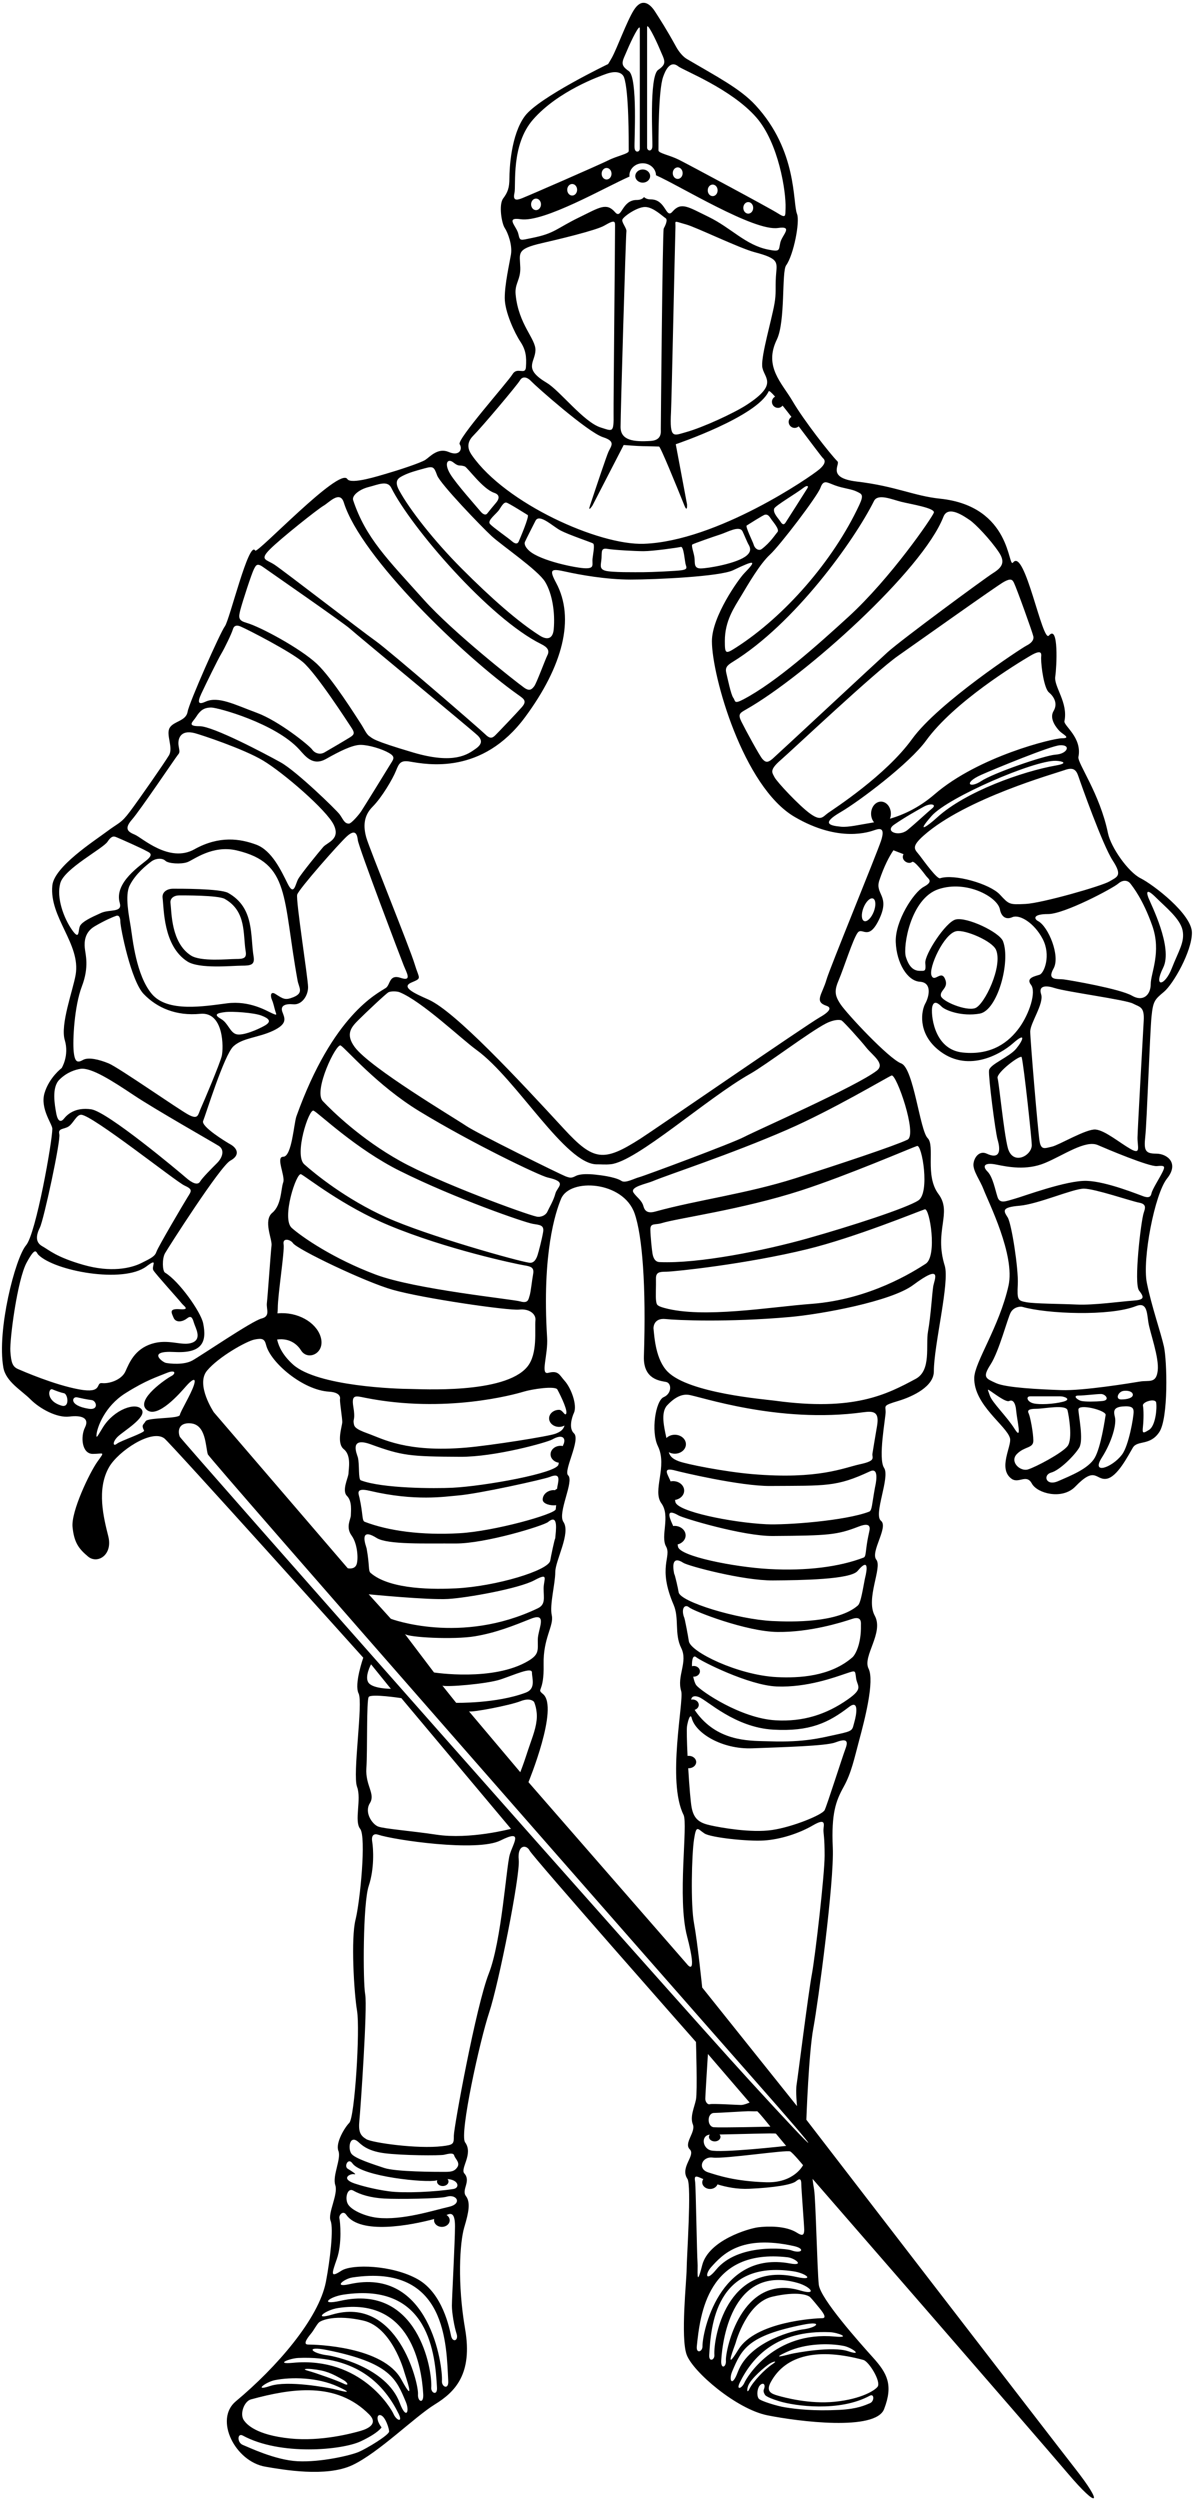 <?xml version="1.0" encoding="UTF-8"?>
<svg xmlns="http://www.w3.org/2000/svg" xmlns:xlink="http://www.w3.org/1999/xlink" width="336pt" height="703pt" viewBox="0 0 336 703" version="1.1">
<g id="surface1">
<path style=" stroke:none;fill-rule:nonzero;fill:rgb(0%,0%,0%);fill-opacity:1;" d="M 325.352 324.426 C 322.289 324.426 321.852 323.551 322.289 319.613 C 322.727 315.676 323.602 290.301 324.039 285.926 C 324.477 281.551 324.914 281.113 327.539 278.926 C 330.164 276.738 335.414 267.551 335.414 262.301 C 335.414 257.051 324.477 248.738 320.977 246.988 C 317.477 245.238 312.605 238.277 311.789 234.301 C 309.508 223.164 303.133 214.578 303.477 212.863 C 304.57 207.395 299.273 204.086 299.539 202.801 C 300.633 197.551 296.52 193.102 296.957 190.258 C 297.355 187.664 297.973 175.449 295.164 178.738 C 293.348 180.871 288.383 154.02 285.102 158.176 C 283.566 160.117 284.852 142.359 264.539 140.238 C 257.129 139.465 252.078 136.719 241.133 135.426 C 232.477 134.402 236.539 130.613 235.664 129.738 C 233.59 127.664 226.148 118.145 223.086 112.895 C 220.023 107.645 214.883 103.16 218.602 95.504 C 221.086 90.387 219.91 76.414 221.227 74.613 C 223.305 71.77 225.164 62.363 224.289 60.176 C 223.027 57.023 224.48 42.43 212.578 29.562 C 208.273 24.906 201.695 21.535 193.273 16.578 C 191.727 15.668 190.531 13.633 190.383 13.363 C 187.43 8.004 185.898 5.707 184.367 3.301 C 182.789 0.824 180.539 -0.637 178.352 2.863 C 176.367 6.035 173.664 13.527 172.199 16.203 C 172.051 16.477 171.254 17.848 171.133 18.012 C 171.133 18.012 151.664 27.363 147.727 32.613 C 143.789 37.863 143.352 47.488 143.352 50.113 C 143.352 52.738 142.914 54.051 141.602 55.801 C 140.289 57.551 141.164 62.801 142.039 64.113 C 142.914 65.426 144.227 68.926 143.789 71.551 C 143.352 74.176 142.039 79.863 142.039 83.801 C 142.039 87.738 144.879 93.746 146.414 96.051 C 147.945 98.348 148.219 100.262 148 103.27 C 147.828 105.617 145.539 103.051 144.227 105.238 C 142.914 107.426 128.477 123.613 129.352 124.926 C 130.227 126.238 129.352 128.426 126.289 127.113 C 123.227 125.801 121.039 128.426 119.727 129.301 C 118.414 130.176 111.852 132.309 108.789 133.184 C 106.887 133.727 98.77 136.359 97.742 134.715 C 95.555 131.215 72.379 155.828 71.82 154.84 C 70.066 151.738 64.602 174.363 63.289 176.113 C 61.977 177.863 53.227 197.551 52.789 200.176 C 52.352 202.801 48.883 202.785 47.758 204.66 C 46.609 206.574 48.852 210.238 47.539 212.426 C 46.227 214.613 39.227 224.676 36.602 228.176 C 33.977 231.676 33.539 231.238 30.039 233.863 C 26.539 236.488 15.254 243.719 14.727 249.012 C 13.828 258.012 22.766 265.473 21.289 274.113 C 20.551 278.426 16.914 288.113 18.227 292.488 C 19.539 296.863 17.352 300.363 17.352 300.363 C 17.352 300.363 13.852 302.988 12.539 307.363 C 11.227 311.738 14.727 316.113 14.727 317.426 C 14.727 320.953 10.133 346.898 7.344 350.184 C 4.281 353.793 -0.914 374.082 0.945 384.582 C 1.648 388.555 5.977 390.926 8.602 393.551 C 11.227 396.176 16.039 398.801 19.539 398.363 C 23.039 397.926 25.227 398.801 23.914 401.426 C 22.602 404.051 23.039 408.863 26.102 408.863 C 29.164 408.863 29.602 407.988 27.414 411.051 C 25.227 414.113 19.977 425.051 20.414 429.426 C 20.852 433.801 22.164 435.551 24.789 437.738 C 27.414 439.926 31.789 437.301 30.477 432.051 C 29.164 426.801 27.121 418.805 30.695 412.582 C 33.254 408.121 42.645 401.805 46.227 404.488 C 47.977 405.801 102.227 466.176 102.227 466.176 C 102.227 466.176 99.602 473.613 100.914 476.238 C 102.227 478.863 99.164 498.988 100.477 502.488 C 101.789 505.988 99.602 512.113 101.352 514.301 C 103.102 516.488 101.352 534.645 100.039 539.895 C 98.727 545.145 99.602 560.238 100.477 565.488 C 101.352 570.738 99.836 595.441 98.289 596.988 C 96.977 598.301 94.352 602.676 95.227 604.863 C 96.102 607.051 93.477 611.863 94.352 614.488 C 95.227 617.113 92.164 622.363 93.039 624.551 C 93.914 626.738 92.887 635.504 91.727 641.613 C 89.746 652.055 77.797 665.766 66.352 675.301 C 60.227 680.406 66.152 692.215 74.664 693.676 C 79.582 694.523 91.801 696.707 99.164 693.238 C 106.602 689.738 116.664 679.676 122.352 676.176 C 128.039 672.676 133.07 667.645 130.883 654.957 C 128.695 642.27 129.352 630.676 130.664 626.301 C 131.977 621.926 132.414 619.301 131.102 617.551 C 129.789 615.801 132.633 613.395 130.664 611.207 C 129.422 609.828 133.289 605.738 130.883 602.461 C 129.227 600.199 135.039 573.801 137.664 565.926 C 140.289 558.051 146.414 527.426 145.977 523.051 C 145.539 518.676 148.164 518.676 149.039 520.426 C 149.914 522.176 195.852 574.238 195.852 574.238 C 195.852 574.238 196.289 588.238 195.852 590.426 C 195.414 592.613 194.102 595.238 194.977 597.426 C 195.852 599.613 192.352 602.676 194.102 604.426 C 195.852 606.176 191.258 609.457 193.445 612.738 C 194.66 614.559 193.227 635.051 193.227 638.113 C 193.227 641.176 191.477 657.363 193.227 662.176 C 194.977 666.988 207.227 677.488 215.977 679.238 C 224.727 680.988 246.371 683.73 248.789 677.488 C 251.414 670.707 249.664 667.426 245.727 663.051 C 241.789 658.676 230.852 646.426 230.414 642.488 C 229.977 638.551 229.539 618.426 229.102 615.801 C 228.664 613.176 228.664 612.738 228.664 612.738 C 228.664 612.738 291.965 685.512 300.496 695.574 C 309.027 705.637 310.762 704.625 302.367 693.961 C 297.551 687.84 226.914 596.113 226.914 596.113 C 226.914 596.113 227.574 577.301 228.891 570.301 C 230.199 563.301 234.789 529.176 234.352 519.551 C 233.914 509.926 235.227 506.426 237.414 502.488 C 239.602 498.551 240.406 494.504 241.789 489.363 C 243.32 483.676 246.164 472.738 244.414 469.238 C 242.664 465.738 248.789 459.176 246.164 454.363 C 243.539 449.551 248.352 440.801 246.602 438.613 C 244.852 436.426 250.102 429.426 247.914 427.676 C 245.727 425.926 250.539 415.426 248.789 412.801 C 247.039 410.176 249.227 398.801 249.227 397.051 C 249.227 395.301 248.352 395.301 252.727 393.988 C 257.102 392.676 262.789 389.828 262.789 385.676 C 262.789 378.238 267.305 360.598 265.852 355.926 C 262.789 346.082 268.039 341.051 264.102 335.801 C 260.164 330.551 263.227 322.238 261.039 320.051 C 258.852 317.863 257.102 300.363 253.602 299.051 C 250.102 297.738 238.289 285.051 236.539 282.426 C 234.789 279.801 234.789 278.488 236.102 275.426 C 237.414 272.363 240.039 264.051 241.352 262.301 C 242.664 260.551 244.414 264.926 247.477 258.363 C 250.539 251.801 246.137 251.527 247.449 247.59 C 248.762 243.652 250.211 240.891 251.414 239.113 L 254.258 240.207 C 253.355 241.93 255.68 243.242 256.664 242.395 C 257.262 241.879 259.945 245.457 260.602 246.332 C 261.258 247.207 262.789 247.863 259.945 249.395 C 257.102 250.926 251.852 259.02 252.07 264.926 C 252.289 270.832 255.352 275.863 258.852 276.082 C 262.352 276.301 261.477 280.238 260.383 282.207 C 259.289 284.176 258.16 290.32 263.883 295.113 C 271.977 301.895 281.383 296.645 285.102 293.363 C 288.82 290.082 287.945 292.488 285.977 294.895 C 284.008 297.301 278.539 299.27 278.32 301.02 C 278.102 302.77 280.098 318.348 280.727 320.488 C 281.82 324.207 280.945 325.957 277.664 324.426 C 275.711 323.516 274.164 325.301 273.945 327.27 C 273.727 329.238 275.863 332.023 276.789 334.488 C 278.102 337.988 285.746 352.973 283.789 361.613 C 281.164 373.207 274.289 383.031 274.164 387.426 C 273.945 395.082 283.352 400.988 284.227 404.488 C 284.758 406.609 280.727 413.02 284.664 415.863 C 286.672 417.312 288.855 414.398 290.352 417.176 C 291.883 420.02 298.949 421.848 302.602 418.051 C 308.289 412.145 308.289 416.301 311.352 415.863 C 314.414 415.426 317.477 409.301 318.789 407.113 C 320.102 404.926 323.602 406.676 326.227 402.738 C 328.852 398.801 328.414 382.613 327.539 378.676 C 326.664 374.738 324.039 367.301 322.727 360.738 C 321.414 354.176 324.914 335.801 328.414 331.426 C 331.914 327.051 328.414 324.426 325.352 324.426 Z M 325.352 252.457 C 327.977 255.082 332.133 258.363 332.789 261.645 C 333.445 264.926 331.695 267.332 329.727 272.363 C 327.758 277.395 324.477 277.832 327.32 272.145 C 330.164 266.457 323.785 254.109 323.164 252.457 C 322.508 250.707 322.727 249.832 325.352 252.457 Z M 318.133 248.52 C 318.789 249.395 321.633 252.895 324.258 260.332 C 326.883 267.77 323.82 273.676 323.82 276.738 C 323.82 279.801 321.676 281.82 318.57 280.02 C 315.227 278.082 301.07 275.645 299.32 275.426 C 297.57 275.207 294.508 275.863 296.477 272.363 C 298.445 268.863 295.004 260.512 292.102 259.02 C 291.129 258.52 290.352 257.051 294.945 257.051 C 299.539 257.051 313.102 249.832 314.633 248.52 C 316.164 247.207 317.477 247.645 318.133 248.52 Z M 318.133 323.113 C 315.07 321.363 310.914 317.863 308.289 317.645 C 305.664 317.426 298.008 322.02 296.039 322.457 C 294.07 322.895 292.977 323.551 292.539 320.926 C 292.102 318.301 289.914 292.488 289.914 290.082 C 289.914 287.676 293.852 282.207 292.977 279.582 C 292.102 276.957 294.727 277.176 296.695 277.832 C 299.871 278.891 316.723 281.141 318.789 282.207 C 320.789 283.238 322.07 283.082 321.852 287.02 C 321.633 290.957 320.172 316.957 320.102 319.832 C 320.039 322.426 321.195 324.863 318.133 323.113 Z M 297.133 212.207 C 293.852 212.426 279.414 217.457 276.133 219.645 C 272.852 221.832 270.965 220.195 276.133 217.895 C 279.801 216.262 295.609 209.758 298.227 209.582 C 301.508 209.363 300.414 211.988 297.133 212.207 Z M 297.133 215.27 C 287.789 216.918 271.676 222.586 263.664 229.926 C 261.039 232.332 257.539 234.738 262.133 229.488 C 266.727 224.238 291.105 213.738 297.133 213.957 C 298.883 214.02 300.852 214.613 297.133 215.27 Z M 285.32 163.863 C 286.066 165.355 290.57 177.863 290.789 178.957 C 291.008 180.051 290.133 180.926 288.82 181.582 C 287.508 182.238 264.102 197.551 256.664 207.832 C 249.227 218.113 234.57 227.52 233.039 228.613 C 231.508 229.707 231.07 231.02 228.008 228.832 C 224.945 226.645 218.602 219.863 217.945 218.551 C 217.289 217.238 216.414 216.582 219.695 213.738 C 222.977 210.895 246.164 189.02 252.727 184.426 C 259.289 179.832 280.508 164.738 282.477 163.645 C 284.445 162.551 284.883 162.988 285.32 163.863 Z M 265.484 145.336 C 266.816 141.918 271.438 145.289 272.906 146.266 C 274.449 147.297 278.645 151.656 281.059 155.25 C 282.922 158.023 282.129 159.488 279.449 161.168 C 277.105 162.637 253.672 179.891 249.781 183.406 C 246.406 186.457 218.785 212.18 217.387 213.398 C 215.984 214.617 215.348 214.355 214.531 213.422 C 213.719 212.488 209.793 205.277 208.633 202.926 C 207.605 200.84 208.168 200.527 209.965 199.508 C 226.551 190.098 259.602 160.449 265.484 145.336 Z M 253.602 141.113 C 256.227 141.77 263.227 142.863 262.789 144.176 C 262.352 145.488 250.637 162.609 238.727 173.488 C 230.164 181.309 218.383 191.863 209.195 196.676 C 206.441 198.117 207.008 197.113 206.352 196.238 C 205.695 195.363 204.789 190.926 204.383 189.238 C 204.039 187.812 204.539 187.152 206.133 186.176 C 223.648 175.426 240.402 151.984 245.945 140.895 C 247.039 138.707 250.977 140.457 253.602 141.113 Z M 235.035 136.52 C 237.441 137.395 239.582 137.48 241.16 138.27 C 242.473 138.926 243.184 139.062 241.816 141.988 C 234.414 157.863 220.676 173.391 207.254 182.02 C 204.191 183.988 203.973 183.996 203.973 180.27 C 203.973 174.582 206.598 170.863 208.566 167.582 C 210.535 164.301 213.816 158.613 216.66 155.988 C 219.504 153.363 230.004 139.582 230.879 137.176 C 231.754 134.77 232.691 135.668 235.035 136.52 Z M 210.129 147.785 C 210.566 147.523 214.766 144.824 215.27 144.738 C 215.797 144.652 216.234 144.777 216.844 145.738 C 217.457 146.703 219.48 148.848 218.781 149.633 C 218.082 150.422 216.801 152.535 214.371 154.387 C 213.535 155.023 212.406 154.348 212.059 153.078 C 211.887 152.438 209.691 148.047 210.129 147.785 Z M 210.191 156.164 C 207.652 158.438 199.18 159.855 197.168 159.855 C 195.156 159.855 195.609 158.242 195.434 156.844 C 195.262 155.441 194.418 153.367 194.855 153.105 C 195.293 152.844 200.715 150.93 202.691 150.301 C 204.691 149.664 208.078 147.676 208.953 149.426 C 209.289 150.094 210.312 152.598 210.66 153.164 C 211.578 154.68 210.84 155.578 210.191 156.164 Z M 217.863 143.027 C 218.133 142.227 224.266 138.633 226.066 137.203 C 227.113 136.371 227.625 136.629 227.215 137.285 C 226.445 138.52 221.555 146.227 221.062 146.965 C 220.57 147.703 220.16 147.539 219.586 146.637 C 219.012 145.734 217.453 144.258 217.863 143.027 Z M 218.344 77.836 C 218.141 81.277 218.473 82.371 217.938 85.422 C 217.137 89.992 214.262 99.664 214.484 102.953 C 214.707 106.242 219.488 107.82 210.012 113.922 C 206.414 116.234 197.77 120.227 192.969 121.551 C 189.559 122.488 188.406 123.566 188.828 115.859 C 188.996 112.84 189.922 68.785 190.078 63.863 C 190.141 61.898 189.383 62.105 193.141 63.141 C 195.871 63.895 208.156 69.824 212.332 70.918 C 219.641 72.836 218.582 73.801 218.344 77.836 Z M 190.875 18.668 C 192.262 19.777 205.75 24.957 212.805 32.996 C 219.098 40.164 221.227 53.887 221.062 58.535 C 220.984 60.723 221.227 61.488 218.93 60.012 C 216.633 58.535 193.664 46.23 191.039 44.918 C 188.414 43.605 185.297 43.113 185.297 42.293 C 185.297 39.426 185.242 25.457 186.609 21.621 C 187.078 20.305 188.414 16.699 190.875 18.668 Z M 211.953 58.453 C 211.953 59.352 211.332 60.078 210.562 60.078 C 209.793 60.078 209.172 59.352 209.172 58.453 C 209.172 57.555 209.793 56.828 210.562 56.828 C 211.332 56.828 211.953 57.555 211.953 58.453 Z M 201.945 53.531 C 201.945 54.43 201.324 55.156 200.555 55.156 C 199.785 55.156 199.164 54.43 199.164 53.531 C 199.164 52.633 199.785 51.906 200.555 51.906 C 201.324 51.906 201.945 52.633 201.945 53.531 Z M 192.102 48.691 C 192.102 49.59 191.48 50.316 190.711 50.316 C 189.941 50.316 189.32 49.59 189.32 48.691 C 189.32 47.793 189.941 47.066 190.711 47.066 C 191.48 47.066 192.102 47.793 192.102 48.691 Z M 182.098 7.676 C 182.098 6.199 184.395 10.793 185.707 13.91 C 187.02 17.027 187.84 17.848 185.215 19.652 C 182.59 21.457 183.738 39.824 183.574 41.305 C 183.41 42.777 182.098 42.457 182.098 41.473 C 182.098 40.488 182.098 9.324 182.098 7.676 Z M 176.438 14.238 C 177.75 11.121 180.047 6.527 180.047 8.004 C 180.047 9.652 180.047 40.816 180.047 41.801 C 180.047 42.785 178.734 43.105 178.57 41.633 C 178.406 40.152 179.555 21.785 176.93 19.98 C 174.305 18.176 175.125 17.355 176.438 14.238 Z M 144.773 54.27 C 145.266 52.137 143.73 40.766 150.023 33.598 C 157.078 25.559 168.816 21.418 170.531 20.801 C 173.496 19.734 175.148 20.469 175.617 21.785 C 176.984 25.621 176.93 39.594 176.93 42.457 C 176.93 43.277 173.812 43.77 171.188 45.082 C 168.562 46.395 149.441 54.73 146.906 55.746 C 145.266 56.402 144.281 56.402 144.773 54.27 Z M 172.09 48.855 C 172.09 49.754 171.465 50.48 170.695 50.48 C 169.926 50.48 169.305 49.754 169.305 48.855 C 169.305 47.957 169.926 47.23 170.695 47.23 C 171.465 47.23 172.09 47.957 172.09 48.855 Z M 162.406 53.367 C 162.406 54.266 161.785 54.992 161.016 54.992 C 160.246 54.992 159.621 54.266 159.621 53.367 C 159.621 52.469 160.246 51.742 161.016 51.742 C 161.785 51.742 162.406 52.469 162.406 53.367 Z M 152.234 57.469 C 152.234 58.367 151.613 59.094 150.844 59.094 C 150.074 59.094 149.453 58.367 149.453 57.469 C 149.453 56.57 150.074 55.844 150.844 55.844 C 151.613 55.844 152.234 56.57 152.234 57.469 Z M 146.516 61.652 C 153.062 62.621 170.445 52.574 177.152 49.648 C 177.145 49.547 177.121 49.449 177.121 49.348 C 177.121 47.449 178.797 45.914 180.867 45.914 C 182.914 45.914 184.57 47.418 184.605 49.289 C 191.277 52.227 212.152 65.117 218.93 64.113 C 223.359 63.457 220.078 66.082 219.586 68.215 C 219.094 70.348 219.652 70.891 216.141 70.184 C 209.777 68.902 205.805 64.113 199.406 60.996 C 193.621 58.18 191.688 56.695 189.234 59.52 C 187.336 61.707 187.43 56.074 183.164 56.074 C 182.219 56.074 181.621 55.797 181.238 55.41 C 180.871 55.883 180.242 56.238 179.164 56.238 C 174.898 56.238 174.996 61.871 173.094 59.684 C 170.641 56.859 168.707 58.344 162.922 61.16 C 156.523 64.277 156.16 65.621 149.797 66.902 C 146.285 67.609 146.352 67.887 145.859 65.754 C 145.367 63.621 142.086 60.996 146.516 61.652 Z M 183.164 123.996 C 178.25 124.324 174.633 123.832 174.633 120.059 C 174.633 116.285 176.109 65.918 176.273 65.098 C 176.438 64.277 174.961 62.637 175.125 61.816 C 175.289 60.996 179.227 58.207 181.523 58.207 C 183.824 58.207 186.445 60.832 187.266 61.324 C 188.086 61.816 187.102 63.621 186.773 64.277 C 186.445 64.934 185.953 120.059 185.953 120.715 C 185.953 121.371 186.336 123.785 183.164 123.996 Z M 145.102 82.816 C 144.805 79.734 146.508 78.715 146.414 75.27 C 146.305 71.227 145.117 70.059 152.484 68.379 C 156.691 67.418 167.758 64.793 170.039 63.457 C 173.402 61.488 173.074 62.309 173.074 64.277 C 173.074 69.199 172.621 113.262 172.664 116.285 C 172.746 121.863 172.43 121.27 169.055 120.223 C 164.297 118.746 157.551 109.867 153.879 107.672 C 147.152 103.652 150.516 102.012 150.68 98.566 C 150.836 95.273 145.922 91.348 145.102 82.816 Z M 133.18 122.52 C 135.586 120.113 145.539 108.301 146.305 106.988 C 147.07 105.676 148.383 106.004 149.586 107.316 C 150.637 108.461 165.391 121.574 169.711 122.957 C 173.324 124.113 172.008 125.363 171.242 127.004 C 170.711 128.148 167.781 136.891 166.059 142.086 C 165.312 144.34 166.738 142.145 166.738 142.145 L 175.508 125.145 C 175.508 125.145 179.664 125.473 180.977 125.473 C 182.289 125.473 185.113 125.582 185.461 125.582 C 185.855 125.582 190.191 136.207 192.566 142.098 C 193.48 144.359 193.34 141.859 193.34 141.859 L 190.164 124.926 C 190.164 124.926 212.992 117.223 216.305 110.051 C 216.434 109.77 217.082 110.375 218.113 111.539 C 217.594 111.832 217.227 112.367 217.227 113.004 C 217.227 113.945 217.988 114.703 218.93 114.703 C 219.461 114.703 219.914 114.449 220.227 114.066 C 221.008 115.035 221.852 116.113 222.719 117.238 C 222.258 117.543 221.934 118.039 221.934 118.637 C 221.934 119.578 222.691 120.34 223.633 120.34 C 224.066 120.34 224.453 120.16 224.758 119.895 C 228.086 124.27 231.219 128.516 231.617 128.863 C 232.492 129.629 232.035 130.707 230.633 131.926 C 228.117 134.113 201.746 152.18 181.195 152.926 C 168.477 153.387 142.258 141.551 132.852 128.098 C 132.121 127.051 130.773 124.926 133.18 122.52 Z M 191.805 160.363 C 190.383 160.582 183.273 160.91 181.086 160.91 C 178.898 160.91 172.008 161.02 170.258 160.473 C 168.508 159.926 169.164 158.723 169.273 156.973 C 169.383 155.223 169.055 154.02 170.914 154.348 C 172.773 154.676 178.898 155.004 181.086 155.004 C 183.711 155.004 190.711 154.02 191.586 153.801 C 192.461 153.582 192.68 158.066 193.008 158.941 C 193.336 159.816 193.227 160.145 191.805 160.363 Z M 164.898 159.816 C 162.383 159.816 152.102 157.738 148.93 154.895 C 148.113 154.164 147.398 153.145 147.727 152.379 C 148.055 151.613 150.262 147.309 150.68 146.473 C 151.773 144.285 155.492 148.004 157.789 149.207 C 160.086 150.41 166.32 152.488 166.867 152.816 C 167.414 153.145 166.977 155.223 166.758 156.973 C 166.539 158.723 167.414 159.816 164.898 159.816 Z M 145.977 152.27 C 145.648 153.035 144.992 153.035 144.008 152.16 C 143.023 151.285 138.758 148.332 137.883 147.348 C 137.008 146.363 139.742 144.504 140.508 143.301 C 141.273 142.098 141.82 141.223 142.477 141.332 C 143.105 141.438 147.945 144.504 148.492 144.832 C 149.039 145.16 146.305 151.504 145.977 152.27 Z M 127.602 130.066 C 129.242 131.379 129.242 130.613 130.773 131.16 C 131.578 131.449 135.805 137.504 139.086 138.598 C 140.941 139.215 140.289 140.566 139.633 141.332 C 138.977 142.098 137.445 143.957 137.117 144.395 C 136.789 144.832 136.133 144.941 135.148 143.738 C 134.164 142.535 128.383 136.074 126.727 133.348 C 124.867 130.285 125.961 128.754 127.602 130.066 Z M 113.602 133.676 C 115.18 132.887 117.102 132.363 119.508 131.707 C 121.914 131.051 122.133 131.27 123.008 133.676 C 123.883 136.082 135.477 148.113 138.32 150.738 C 141.164 153.363 151.445 160.363 153.414 163.645 C 155.383 166.926 156.258 172.172 155.82 176.988 C 155.582 179.602 154.059 180.121 151.883 178.738 C 145.84 174.898 138.316 168.316 129.871 159.844 C 122.16 152.109 115.215 143.262 112.289 137.832 C 110.758 134.988 112.289 134.332 113.602 133.676 Z M 103.758 136.957 C 106.383 136.301 109.008 134.988 110.102 137.176 C 115.645 148.266 137.648 173.895 152.32 181.145 C 153.996 181.973 154.727 182.895 154.07 184.207 C 153.414 185.52 151.008 192.082 150.352 192.957 C 149.695 193.832 149.039 194.488 147.508 193.395 C 144.977 191.59 127.453 177.777 119.289 168.676 C 109.062 157.273 102.926 151.309 99.383 140.676 C 98.945 139.363 101.133 137.613 103.758 136.957 Z M 75.977 154.457 C 79.039 151.395 89.457 143.129 91.07 142.207 C 92.602 141.332 95.664 137.832 96.758 141.332 C 101.598 156.812 130.527 184.559 145.758 195.363 C 147.441 196.559 148.383 197.113 146.852 198.863 C 145.32 200.613 140.289 205.863 139.414 206.738 C 138.539 207.613 137.883 207.832 136.57 206.52 C 135.258 205.207 109.445 182.895 105.727 180.27 C 102.008 177.645 79.914 160.582 77.289 158.832 C 74.984 157.297 72.914 157.52 75.977 154.457 Z M 67.664 171.41 C 68.32 168.949 70.781 161.402 71.438 160.09 C 72.094 158.777 72.422 158.285 74.227 159.598 C 75.297 160.375 96.703 175.184 98.508 176.824 C 100.312 178.465 133.125 205.535 134.438 206.848 C 135.75 208.16 135.715 209.285 133.781 210.621 C 131.648 212.098 127.875 215.051 116.227 211.605 C 104.578 208.16 104.906 207.668 103.922 207.012 C 103.09 206.461 102.445 204.879 101.461 203.402 C 100.477 201.926 93.48 190.703 89.156 186.668 C 84.434 182.262 73.18 176.246 69.469 175.184 C 67.172 174.527 67.008 173.871 67.664 171.41 Z M 56.672 195.035 C 57.984 192.246 61.266 185.52 62.25 183.879 C 63.234 182.238 65.203 178.137 65.531 176.988 C 65.859 175.84 66.699 175.754 67.664 176.168 C 70.07 177.207 81.805 183.27 85.219 186.176 C 89.086 189.469 97.852 203.074 98.836 204.551 C 99.82 206.027 99.82 206.52 98.508 207.34 C 97.195 208.16 92.438 210.949 91.289 211.605 C 90.141 212.262 88.664 211.934 87.844 210.785 C 87.023 209.637 78.496 202.746 72.258 200.449 C 66.023 198.152 61.43 195.691 57.82 197.332 C 56.016 198.152 55.359 197.824 56.672 195.035 Z M 55.195 201.598 C 56.312 199.832 57.328 198.973 59.461 198.973 C 61.293 198.973 77.508 203.402 84.234 210.785 C 85.961 212.68 88.008 215.543 91.781 213.41 C 95.555 211.277 99.164 209.473 101.461 209.473 C 103.758 209.473 107.531 210.621 109.5 211.77 C 111.469 212.918 110.648 213.574 109.664 215.215 C 108.68 216.855 102.281 227.191 101.625 228.176 C 100.969 229.16 98.855 231.621 98.18 231.621 C 96.867 231.621 96.539 230.309 95.555 228.996 C 94.57 227.684 83.414 216.855 78.984 214.395 C 74.555 211.934 59.953 204.223 56.18 204.223 C 52.406 204.223 54.277 203.047 55.195 201.598 Z M 187.43 388.629 C 189.07 388.957 189.07 391.91 186.773 392.895 C 184.477 393.879 183.137 402.566 185.133 406.676 C 187.922 412.418 183.492 419.145 186.117 422.754 C 188.742 426.363 185.789 431.941 187.43 434.895 C 189.07 437.848 184.969 440.637 189.562 451.301 C 191.188 455.078 189.727 459.504 191.695 463.441 C 193.664 467.379 190.383 471.316 191.695 475.582 C 192.52 478.262 187.625 500.914 192.352 510.363 C 193.664 512.988 190.531 533.746 193.336 544.488 C 196.504 556.621 193.336 552.363 193.336 552.363 L 148.711 501.176 C 148.711 501.176 157.355 480.191 152.812 476.402 C 150.844 474.762 153.16 476.258 152.977 468.035 C 152.812 460.652 155.93 457.207 155.273 454.254 C 154.617 451.301 156.258 445.395 156.258 442.113 C 156.258 438.832 160.688 431.121 158.555 428.004 C 156.797 425.438 161.672 416.52 159.867 414.879 C 158.492 413.633 163.477 404.871 161.508 403.066 C 159.961 401.648 160.957 398.516 161.508 397.324 C 162.492 395.191 160.746 390.367 158.883 388.301 C 157.367 386.621 157.184 385.324 154.246 386.078 C 152 386.652 154.266 381.074 153.961 376.16 C 152.484 352.371 156.34 340.859 157.898 337.113 C 160.359 331.207 175.363 332.105 178.57 341.215 C 180.766 347.453 181.852 361.723 181.195 381.41 C 180.977 387.969 185.789 388.301 187.43 388.629 Z M 90.195 375.832 C 88.895 371.84 83.73 368.805 78.078 369.348 C 78.129 368.863 78.164 368.398 78.164 367.957 C 78.164 364.02 80.133 351.879 79.805 349.91 C 79.477 347.941 81.773 348.598 82.43 349.582 C 83.594 351.332 102.742 360.516 110.484 362.707 C 119.18 365.168 143.133 368.613 146.086 368.285 C 149.039 367.957 150.844 369.598 150.68 371.238 C 150.41 373.93 151.402 380.688 148.383 384.363 C 142.012 392.121 118.195 390.598 115.242 390.598 C 112.289 390.598 89.32 389.941 82.43 383.707 C 79.711 381.246 78.484 378.891 77.98 376.695 C 81.887 376.188 83.914 378.473 84.727 379.77 C 86.641 382.832 91.727 380.535 90.195 375.832 Z M 157.34 401.27 C 157.902 401.27 158.426 401.125 158.863 400.883 C 158.5 402.09 157.73 402.641 156.309 403.188 C 154.387 403.926 138.133 406.496 131.141 407.094 C 114.355 408.52 107.629 404.594 103.605 403.16 C 99.621 401.742 99.668 401.098 99.52 400.066 C 99.371 399.031 100.023 399.145 99.43 395.602 C 98.84 392.059 100.098 392.551 102.758 393.082 C 125.301 397.566 144.758 392.152 147.273 391.387 C 149.789 390.621 156.266 389.664 156.855 390.762 C 157.902 392.719 160.168 397.391 159.133 397.738 C 158.805 397.848 158.191 396.469 157.34 396.469 C 155.781 396.469 154.52 397.543 154.52 398.867 C 154.52 400.195 155.781 401.27 157.34 401.27 Z M 152.84 346.465 C 152.512 348.434 151.582 352.043 151.254 353.027 C 150.926 354.012 150.297 355.285 148.957 355.105 C 145.82 354.691 120.227 347.523 108.762 342.363 C 97.258 337.188 88.582 330.059 85.629 327.434 C 82.676 324.809 86.941 311.684 88.254 312.34 C 89.809 313.117 100.141 323.125 112.574 329.309 C 128.133 337.051 147.629 343.781 149.941 344.168 C 151.91 344.496 153.168 344.496 152.84 346.465 Z M 84.727 330.223 C 86.281 331 96.559 339.227 109.375 344.566 C 125.59 351.324 145.086 355.43 147.398 355.816 C 149.367 356.145 150.391 356.371 150.023 358.332 C 149.695 360.082 149.367 363.363 149.039 364.348 C 148.711 365.332 148.711 366.645 146.414 365.988 C 144.117 365.332 116.863 362.617 105.727 358.441 C 93.914 354.012 85.055 347.941 82.102 345.316 C 79.148 342.691 83.414 329.566 84.727 330.223 Z M 92.602 391.363 C 96.32 391.582 95.664 393.551 95.664 393.551 C 95.664 394.863 96.32 398.801 96.32 399.895 C 96.32 400.988 94.57 405.801 96.758 407.551 C 98.945 409.301 98.07 413.238 98.07 414.332 C 98.07 415.426 96.102 419.145 97.633 420.676 C 99.164 422.207 98.727 425.051 98.727 426.145 C 98.727 427.238 97.195 429.426 98.945 431.832 C 100.695 434.238 100.914 438.832 100.258 440.145 C 99.602 441.457 97.852 441.02 97.852 441.02 L 60.172 397.16 C 60.172 397.16 54.977 389.395 58.258 385.457 C 61.539 381.52 69.414 377.145 71.602 376.707 C 73.789 376.27 74.445 376.488 74.883 378.238 C 76.102 383.121 85.184 390.93 92.602 391.363 Z M 104.359 406.184 C 113.219 409.41 115.41 409.598 129.508 409.68 C 139.375 409.738 153.98 405.613 155.371 404.824 C 158.414 403.094 159.309 404.523 158.562 406.211 C 158.535 406.203 158.473 406.371 158.387 406.656 C 158.184 406.613 157.969 406.586 157.75 406.586 C 156.191 406.586 154.93 407.66 154.93 408.988 C 154.93 410.168 155.934 411.145 157.25 411.348 C 157.203 411.566 157.172 411.734 157.16 411.836 C 156.816 414.27 136.227 417.938 127.383 418.379 C 122.348 418.629 107.586 418.605 101.531 416.293 C 100.773 416.004 101.203 411.75 100.703 409.848 C 100.453 408.895 98.121 403.91 104.359 406.184 Z M 104.023 419.238 C 116.938 422.277 125.355 420.84 128.695 420.578 C 134.793 420.098 153.223 415.957 154.699 415.348 C 158.297 413.859 156.926 416.969 156.75 418.73 C 156.723 418.727 156.328 418.789 156.238 419.082 C 156.109 419.066 155.98 419.047 155.848 419.047 C 154.117 419.047 152.715 420.242 152.715 421.715 C 152.715 422.93 154.984 423.508 156.508 423.281 C 156.453 423.555 156.418 424.316 156.395 424.438 C 156.121 425.828 139.137 430.609 129.316 431.172 C 118.629 431.777 109.371 430.539 102.645 427.965 C 101.805 427.645 102.219 425.969 101.156 421.172 C 100.902 420.031 99.965 418.281 104.023 419.238 Z M 105.977 432.5 C 109.062 434.445 120.012 433.996 128.137 434.059 C 136.547 434.121 152.988 429.055 154.246 428.008 C 157.234 425.516 156.418 430.562 156.242 432.652 C 156.086 432.609 154.969 437.984 154.848 438.848 C 154.457 441.625 139.609 446.109 128.316 446.676 C 122.719 446.953 109.848 447.191 104.27 442.32 C 103.59 441.73 104.051 440.254 103.164 435.418 C 103.078 434.934 100.711 429.18 105.977 432.5 Z M 126.07 449.66 C 131.648 449.332 146.086 446.707 150.352 444.41 C 154.617 442.113 152.977 444.082 152.977 446.707 C 152.977 449.332 153.59 451.207 151.336 452.285 C 129.629 462.668 109.992 455.238 109.992 455.238 L 103.758 448.348 C 103.758 448.348 120.492 449.988 126.07 449.66 Z M 133.617 460.16 C 139.523 459.176 144.445 457.207 149.367 455.238 C 154.289 453.27 151.336 458.191 151.336 461.145 C 151.336 464.098 151.742 465.234 148.711 467.051 C 138.867 472.957 122.133 470.332 122.133 470.332 L 113.93 459.504 C 114.914 460.488 127.711 461.145 133.617 460.16 Z M 140.836 472.301 C 144.773 470.988 149.695 468.691 149.695 470.332 C 149.695 471.973 150.871 474.902 147.973 475.992 C 139.688 479.109 128.367 478.863 128.367 478.863 L 124.48 474.008 C 125.312 474.527 137.039 473.566 140.836 472.301 Z M 146.461 478.41 C 149.336 477.27 150.289 478.613 150.289 478.613 C 150.289 478.613 151.336 480.824 151.008 483.777 C 150.68 486.73 149.531 489.191 148.055 493.785 C 147.352 495.973 146.414 498.379 146.414 498.379 L 131.977 481.27 C 132.961 481.598 143.586 479.555 146.461 478.41 Z M 156.285 335.664 C 155.793 337.598 154.453 339.789 154.039 340.742 C 153.633 341.695 152.281 342.414 150.961 342.125 C 147.867 341.445 123.598 332.613 112.613 326.496 C 101.59 320.355 93.555 312.52 90.836 309.652 C 88.117 306.785 94.633 293.25 95.883 294.016 C 97.367 294.922 106.152 305.281 118.016 312.504 C 132.859 321.539 151.852 330.641 154.145 331.145 C 159.852 332.406 156.781 333.73 156.285 335.664 Z M 83.414 313.926 C 82.688 315.953 82.141 325.301 79.695 325.301 C 77.508 325.301 80.352 330.77 79.695 332.52 C 79.039 334.27 79.258 338.863 76.633 341.051 C 74.008 343.238 76.633 348.488 76.414 350.238 C 76.195 351.988 75.32 364.676 75.102 366.426 C 74.883 368.176 76.195 370.145 73.57 370.801 C 70.945 371.457 56.508 381.301 54.102 382.613 C 51.695 383.926 47.758 383.488 46.664 383.27 C 45.781 383.094 41.195 379.77 49.07 380.207 C 56.945 380.645 58.258 377.363 57.164 372.113 C 56.492 368.895 50.383 360.262 46.445 357.895 C 45.695 357.445 45.57 353.957 46.445 352.426 C 47.32 350.895 61.977 327.926 64.82 326.395 C 67.664 324.863 66.789 322.895 64.82 321.801 C 63.469 321.051 56.508 316.77 57.164 315.238 C 57.82 313.707 63.07 296.645 65.695 294.238 C 68.32 291.832 72.695 291.832 76.852 289.863 C 81.008 287.895 80.133 286.363 79.477 284.613 C 78.82 282.863 80.133 282.207 82.539 282.426 C 84.945 282.645 86.695 280.02 86.695 277.613 C 86.695 275.207 83.195 253.113 83.633 251.582 C 84.07 250.051 95.445 237.145 97.633 235.176 C 99.82 233.207 100.477 234.301 100.695 236.27 C 100.914 238.238 112.727 269.301 113.602 271.488 C 114.477 273.676 116.008 276.082 112.727 274.988 C 109.445 273.895 109.883 276.957 108.57 277.832 C 106.238 279.387 93.695 285.27 83.414 313.926 Z M 76.523 281.168 C 77.016 282.316 77.18 283.465 77.508 284.449 C 77.836 285.434 78 285.598 76.523 284.941 C 75.047 284.285 70.289 281.332 63.891 282.152 C 57.492 282.973 47.156 284.777 42.727 279.527 C 38.297 274.277 37.312 263.941 36.82 260.824 C 36.328 257.707 35.066 251.859 36.492 249.012 C 38.133 245.73 41.25 243.27 42.562 242.285 C 43.875 241.301 45.727 241.254 46.547 242.074 C 47.324 242.852 50.93 243.105 52.734 242.449 C 54.539 241.793 59.789 237.527 66.68 239.168 C 81.711 242.746 79.484 252.324 83.742 275.754 C 84.105 277.75 85.574 279.219 82.523 280.441 C 80.242 281.355 79.734 280.934 77.508 279.527 C 76.141 278.664 76.031 280.02 76.523 281.168 Z M 63.398 284.613 C 65.379 284.379 71.438 284.777 73.57 285.598 C 75.703 286.418 76.523 287.238 74.555 288.387 C 72.586 289.535 68.32 291.34 66.516 290.848 C 64.711 290.355 64.219 287.73 62.25 286.582 C 60.281 285.434 60.609 284.941 63.398 284.613 Z M 37.148 230.473 C 39.445 227.848 49.289 213.246 49.945 212.426 C 50.602 211.605 50.602 211.605 50.273 209.801 C 49.945 207.996 50.602 205.043 54.867 206.191 C 56.637 206.668 68.52 210.574 74.062 213.902 C 79.805 217.348 91.945 227.848 93.914 231.949 C 95.883 236.051 92.109 236.871 90.961 238.184 C 89.812 239.496 84.727 245.73 83.906 247.207 C 83.086 248.684 82.758 252.129 80.953 248.52 C 79.148 244.91 76.523 239.168 72.094 237.527 C 67.664 235.887 61.758 234.902 54.703 238.84 C 47.648 242.777 39.938 235.559 37.969 234.738 C 36 233.918 34.852 233.098 37.148 230.473 Z M 20.25 261.48 C 17.953 258.199 15.82 252.457 16.969 248.355 C 18.117 244.254 28.945 238.676 30.258 236.707 C 31.57 234.738 32.227 235.23 33.047 235.559 C 34.07 235.969 40.102 238.676 40.922 239.168 C 41.742 239.66 43.383 239.988 41.578 241.629 C 39.773 243.27 32.008 248.129 33.703 253.934 C 34.516 256.715 30.863 255.66 28.477 256.723 C 25.398 258.09 23.203 259.184 22.547 260.332 C 21.891 261.48 22.547 264.762 20.25 261.48 Z M 23.039 277.395 C 25.172 271.816 24.023 268.371 23.859 266.566 C 23.695 264.762 23.859 262.137 26.648 260.496 C 29.438 258.855 31.734 257.871 32.719 257.543 C 33.703 257.215 33.867 258.527 33.867 259.184 C 33.867 260.855 36.84 275.781 40.43 279.527 C 44.203 283.465 49.617 285.762 56.344 285.105 C 63.07 284.449 62.906 294.785 62.414 296.918 C 61.922 299.051 57.328 309.879 56.508 311.684 C 55.688 313.488 55.852 314.965 53.062 313.488 C 50.273 312.012 33.375 300.199 30.586 299.051 C 27.797 297.902 24.844 297.246 23.367 298.066 C 21.891 298.887 21.07 298.887 20.742 295.77 C 20.414 292.652 20.906 282.973 23.039 277.395 Z M 16.695 303.645 C 18.883 301.457 21.289 300.801 22.602 300.582 C 25.621 300.078 31.789 304.082 37.695 308.02 C 43.602 311.957 59.789 321.145 61.539 322.238 C 63.289 323.332 62.633 325.52 61.102 327.051 C 59.57 328.582 56.945 331.207 56.289 332.301 C 55.633 333.395 54.102 332.738 52.352 331.207 C 50.602 329.676 30.258 312.613 25.664 311.957 C 21.07 311.301 18.883 313.488 18.008 314.582 C 17.133 315.676 16.258 315.457 15.82 313.051 C 15.383 310.645 14.508 305.832 16.695 303.645 Z M 11.227 345.207 C 12.32 343.02 17.133 320.707 16.695 318.957 C 16.258 317.207 18.008 317.645 19.32 316.77 C 20.633 315.895 21.508 313.488 22.82 313.488 C 25.883 313.488 49.508 332.301 51.914 333.395 C 54.32 334.488 53.883 334.926 52.789 336.676 C 51.695 338.426 44.477 350.676 44.039 351.988 C 43.602 353.301 42.621 353.777 39.82 355.176 C 36.758 356.707 31.133 357.895 23.477 355.707 C 15.82 353.52 13.852 351.551 11.883 350.457 C 9.914 349.363 10.133 347.395 11.227 345.207 Z M 17.352 395.301 C 12.758 393.988 13.633 390.27 14.727 390.707 C 15.562 391.043 16.914 391.582 18.008 391.801 C 19.102 392.02 19.703 395.973 17.352 395.301 Z M 5.102 385.02 C 3.57 384.363 3.133 383.27 2.914 379.988 C 2.695 376.707 4.883 359.863 7.508 355.051 C 10.133 350.238 10.133 352.207 10.789 352.863 C 15.383 357.457 34.695 361.02 41.195 356.145 C 44.695 353.52 42.508 356.145 43.164 357.238 C 43.82 358.332 50.383 365.551 51.039 366.426 C 51.695 367.301 53.664 368.395 50.602 368.176 C 47.539 367.957 48.195 369.051 48.852 370.582 C 49.508 372.113 51.477 371.676 52.57 370.801 C 53.664 369.926 54.102 370.363 54.539 371.895 C 54.977 373.426 56.945 376.488 54.102 377.582 C 51.258 378.676 47.484 376.379 42.672 377.91 C 37.859 379.441 36.383 383.27 35.289 385.676 C 34.195 388.082 30.695 389.176 28.727 388.957 C 26.758 388.738 29.164 392.02 22.164 390.707 C 15.164 389.395 6.633 385.676 5.102 385.02 Z M 24.961 396.172 C 19.219 395.254 20.312 392.648 21.68 392.953 C 22.727 393.191 24.414 393.566 25.781 393.723 C 27.148 393.875 27.898 396.641 24.961 396.172 Z M 40.977 399.676 C 40.32 400.77 39.719 400.66 40.539 402.301 C 40.832 402.891 33.977 405.145 32.883 406.02 C 31.789 406.895 31.57 405.582 33.102 404.051 C 34.633 402.52 41.414 398.582 39.883 396.395 C 38.352 394.207 32.117 396.285 28.945 401.426 C 27.449 403.855 26.977 404.926 27.195 403.176 C 27.414 401.426 29.383 395.52 35.289 391.801 C 41.195 388.082 44.258 387.207 46.883 386.113 C 49.508 385.02 49.508 386.332 48.195 386.988 C 46.941 387.617 38.133 393.551 41.195 396.395 C 44.258 399.238 50.82 391.582 52.352 389.832 C 53.883 388.082 55.414 386.988 54.539 389.613 C 53.664 392.238 50.82 396.832 50.602 397.926 C 50.383 399.02 41.633 398.582 40.977 399.676 Z M 77.344 669.34 C 81.988 668.414 89.32 668.52 95.062 671.145 C 100.805 673.77 95.227 672.129 93.75 671.801 C 92.273 671.473 80.953 669.34 76.031 670.98 C 71.109 672.621 74.883 669.832 77.344 669.34 Z M 87.68 666.223 C 91.711 666.629 93.363 667.434 96.703 669.34 C 97.852 669.996 98.344 671.145 96.703 670.324 C 94.984 669.469 88.801 667.289 86.695 666.715 C 84.891 666.223 86.039 666.059 87.68 666.223 Z M 70.617 674.754 C 82.012 671.668 94.625 669.641 103.922 679.02 C 106.422 681.543 103.758 682.957 101.461 683.613 C 99.164 684.27 90.398 686.656 81.609 685.746 C 72.094 684.762 69.469 681.809 68.648 680.66 C 67.367 678.871 68.719 675.27 70.617 674.754 Z M 100.969 689.52 C 98.672 690.504 90.305 692.473 83.742 692.145 C 77.438 691.832 69.961 688.207 68.32 687.551 C 66.68 686.895 66.766 684.086 68.32 684.926 C 78.891 690.664 96.242 689.012 101.461 686.566 C 106.488 684.215 107.367 682.629 107.367 682.629 C 107.367 682.629 106.824 681.941 106.512 681.188 C 105.723 679.277 106.809 678.516 107.906 679.766 C 108.762 680.734 109.5 683.039 109.5 683.777 C 109.5 684.762 103.266 688.535 100.969 689.52 Z M 110.715 678.805 C 110.109 677.418 101.59 662.656 82.391 664.469 C 77.211 664.957 81.473 663.207 83.98 663.098 C 100.691 662.375 108.289 670.91 112.18 678.805 C 113.449 681.379 111.559 680.742 110.715 678.805 Z M 112.484 675.738 C 108.715 665.609 93.793 662.551 92.289 662.375 C 87.547 661.82 85.727 659.625 91.922 660.855 C 109.949 664.445 111.531 669.129 114.211 675.48 C 115.348 678.176 114.297 680.602 112.484 675.738 Z M 112.945 669.176 C 107.859 659.824 88.836 659.332 86.695 659.332 C 84.891 659.332 87.023 656.871 87.68 656.051 C 88.336 655.23 89.062 653.801 89.719 653.145 C 90.375 652.488 94.406 650.801 102.281 652.605 C 110.156 654.41 113.602 666.387 113.766 667.043 C 113.93 667.699 117.359 677.293 112.945 669.176 Z M 117.629 673.293 C 117.848 670.266 111.895 645.422 93.406 650.918 C 87.902 652.555 91.496 649.605 95.16 649.055 C 115.688 645.969 118.672 665.691 119.098 673.293 C 119.258 676.16 117.48 675.402 117.629 673.293 Z M 121.359 671.465 C 121.719 666.41 117.605 642.152 95.859 647.02 C 89.695 648.398 92.609 645.902 96.641 645.293 C 121.004 641.633 122.469 662.496 122.973 671.469 C 123.102 673.801 121.25 672.973 121.359 671.465 Z M 124.363 669.586 C 124.656 665.504 120.996 637.281 98.285 642.363 C 93.602 643.414 96.844 640.816 99.145 640.469 C 125.941 636.441 125.586 659.719 126.141 669.586 C 126.285 672.156 124.246 671.242 124.363 669.586 Z M 126.945 656.926 C 126.508 654.957 124.629 644.934 117.539 640.957 C 110.352 636.926 99.07 636.645 96.102 638.551 C 92.969 640.566 93.258 639.645 94.789 635.27 C 96.32 630.895 95.727 624.707 95.508 623.832 C 95.289 622.957 96.52 621.504 97.414 622.801 C 101.363 628.539 115.664 625.777 122.188 624.027 C 122.16 624.145 122.145 624.266 122.145 624.387 C 122.145 625.414 123.129 626.246 124.348 626.246 C 125.566 626.246 126.551 625.414 126.551 624.387 C 126.551 623.777 126.195 623.242 125.656 622.902 C 126.883 622.328 128.039 622.184 128.039 626.082 C 128.039 630.238 127.164 646.426 127.164 648.395 C 127.164 650.363 127.82 654.301 128.477 656.27 C 129.133 658.238 127.383 658.895 126.945 656.926 Z M 99.383 616.02 C 101.438 617.195 104.352 618.051 108.07 618.27 C 111.789 618.488 123.852 618.332 125.633 617.77 C 128.508 616.863 130.227 619.738 126.289 620.613 C 122.352 621.488 113.164 624.488 106.164 623.676 C 102.66 623.27 98.727 621.488 97.852 619.738 C 96.977 617.988 97.852 615.145 99.383 616.02 Z M 127.602 615.582 C 122.773 616.371 113.82 616.832 109.445 616.238 C 105.105 615.652 101.312 614.559 99.82 614.051 C 95.758 612.676 98.508 611.207 99.602 611.426 C 100.695 611.645 98.945 610.551 97.852 609.895 C 96.758 609.238 97.973 606.664 99.164 608.363 C 101.809 612.145 120.008 613.918 122.789 613.176 C 122.887 613.152 122.969 613.141 123.062 613.117 C 123.02 613.234 122.969 613.348 122.969 613.477 C 122.969 614.184 123.695 614.754 124.594 614.754 C 125.492 614.754 126.219 614.184 126.219 613.477 C 126.219 613.223 126.098 612.996 125.934 612.797 C 129.09 612.984 129.453 615.281 127.602 615.582 Z M 128.695 609.457 C 127.82 610.77 126.727 610.77 124.758 610.77 C 122.789 610.77 111.414 610.77 108.133 609.676 C 104.852 608.582 100.039 607.051 98.945 605.738 C 97.852 604.426 98.289 600.27 100.695 602.238 C 101.539 602.934 103.102 604.863 108.133 605.52 C 113.164 606.176 123.758 606.238 124.977 605.957 C 126.219 605.672 127.602 605.301 127.82 606.176 C 128.039 607.051 129.57 608.145 128.695 609.457 Z M 143.461 521.52 C 142.477 524.801 141.164 545.801 137.555 554.988 C 133.945 564.176 127.711 598.301 127.711 600.598 C 127.711 602.895 127.703 603.168 124.43 603.551 C 117.398 604.379 104.742 602.566 103.102 601.586 C 101.461 600.598 100.805 599.613 101.133 596.336 C 101.461 593.051 103.43 564.504 102.773 560.895 C 102.117 557.285 102.117 535.301 103.758 530.379 C 105.398 525.457 105.07 519.879 104.742 517.91 C 104.414 515.941 105.398 515.613 106.383 515.941 C 110.914 517.453 134.273 520.863 140.836 517.582 C 147.398 514.301 144.445 518.238 143.461 521.52 Z M 103.758 477.223 C 104.414 476.238 112.945 477.551 112.945 477.551 L 143.789 514.301 C 143.789 514.301 132.258 517.375 122.789 515.941 C 115.805 514.887 108.023 514.301 106.383 513.645 C 104.742 512.988 102.445 509.707 104.086 507.082 C 105.727 504.457 102.773 502.16 103.102 497.238 C 103.43 492.316 103.102 478.207 103.758 477.223 Z M 104.414 468.035 L 109.992 474.926 C 109.992 474.926 105.07 474.926 103.758 473.285 C 102.445 471.645 104.414 468.035 104.414 468.035 Z M 196.617 612.246 C 196.891 612.352 197.336 612.551 197.914 612.801 C 197.727 613.074 197.613 613.387 197.613 613.723 C 197.613 614.75 198.598 615.582 199.816 615.582 C 200.797 615.582 201.621 615.035 201.906 614.289 C 204.375 615.051 207.484 615.688 210.891 615.527 C 217.945 615.199 222.867 614.379 224.016 613.395 C 225.164 612.41 225.492 612.902 225.492 614.215 C 225.492 615.527 226.312 626.027 226.312 627.012 C 226.312 628.98 225.492 628.652 224.18 627.832 C 221.07 625.891 215.977 626.027 213.352 626.355 C 210.727 626.684 199.406 629.965 197.602 637.02 C 195.797 644.074 196.453 638.168 196.289 636.199 C 196.125 634.23 195.797 614.871 195.633 613.723 C 195.469 612.574 195.305 611.754 196.617 612.246 Z M 208.539 591.961 C 207.664 591.961 200.445 591.52 199.789 591.738 C 199.133 591.961 198.477 591.086 198.477 590.211 C 198.477 589.336 199.215 577.629 199.215 577.629 L 210.945 591.273 C 210.945 591.273 209.414 591.961 208.539 591.961 Z M 213.023 593.711 C 213.27 593.629 216.797 598.055 216.797 598.055 C 216.797 598.055 202.852 598.383 200.883 598.219 C 198.914 598.055 198.914 594.199 200.965 594.199 C 202.195 594.199 209.742 593.711 210.562 593.711 C 211.383 593.711 212.777 593.789 213.023 593.711 Z M 199.75 600.293 C 199.609 600.48 199.504 600.691 199.504 600.926 C 199.504 601.633 200.23 602.203 201.129 602.203 C 202.027 602.203 202.754 601.633 202.754 600.926 C 202.754 600.68 202.641 600.461 202.48 600.262 C 207.676 600.18 218.016 599.82 218.355 600.023 L 221.227 603.469 C 221.227 603.469 202.617 605.566 199.898 604.699 C 197.641 603.98 197.242 600.539 199.75 600.293 Z M 200.555 606.75 C 203.977 607.172 221.344 604.516 222.375 605.027 C 223.102 605.391 225.984 608.883 225.984 608.883 C 225.984 608.883 223.5 613.941 215.625 613.695 C 206.855 613.422 202.07 611.789 199.293 610.91 C 196.176 609.926 197.5 606.375 200.555 606.75 Z M 222.602 632.809 C 221.328 632.328 207.676 630.77 201.508 638.293 C 198.551 641.902 198.359 639.531 200.113 637.57 C 203.398 633.898 208.594 628.371 223.359 631.625 C 226.805 632.383 225.598 633.938 222.602 632.809 Z M 196.09 659.762 C 197.023 650.914 199.055 632.164 221.648 634.789 C 223.73 635.031 226.586 637.32 222.336 636.531 C 202.258 632.809 197.605 656.16 197.684 659.84 C 197.715 661.332 195.844 662.062 196.09 659.762 Z M 199.582 662.293 C 200.035 654.223 201.355 635.445 223.277 638.738 C 226.906 639.285 229.531 641.535 223.98 640.293 C 204.41 635.91 200.711 657.746 201.035 662.293 C 201.129 663.648 199.465 664.395 199.582 662.293 Z M 206.043 666.891 C 208.727 660.531 210.508 656.832 226.105 653.73 C 231.68 652.621 230.039 654.594 225.773 655.094 C 224.422 655.254 210.992 658.008 207.598 667.121 C 205.969 671.5 205.02 669.316 206.043 666.891 Z M 210.527 670.961 C 211.289 668.871 215.348 665.512 216.492 664.777 C 217.742 663.977 218.891 663.844 217.48 664.77 C 215.117 666.32 211.852 669.848 210.93 671.75 C 210.211 673.234 210.121 672.078 210.527 670.961 Z M 244.781 675.84 C 243.453 676.371 241.332 677.449 236.227 677.703 C 228.91 678.07 224.172 677.5 220.961 676.996 C 218.664 676.637 213.965 675.184 213.504 674.535 C 212.848 673.609 213.117 671.629 213.809 670.844 C 214.699 669.836 215.578 670.453 214.938 671.996 C 214.688 672.609 215.23 673.387 215.23 673.387 C 215.23 673.387 215.18 674.012 219.25 675.262 C 223.711 676.633 236.219 678.363 244.781 673.715 C 246.039 673.031 246.109 675.309 244.781 675.84 Z M 246.969 671.184 C 246.305 672.113 242.648 674.617 234.938 675.414 C 227.82 676.148 220.719 674.219 218.859 673.688 C 217 673.156 215.508 672.5 216.867 669.965 C 221.117 662.035 230.523 660.293 242.969 663.664 C 244.508 664.082 248.004 669.734 246.969 671.184 Z M 238.656 661.203 C 234.227 659.727 224.039 661.645 222.711 661.941 C 221.379 662.234 216.359 663.711 221.527 661.352 C 226.695 658.988 233.297 658.891 237.477 659.727 C 239.688 660.168 243.086 662.68 238.656 661.203 Z M 235.012 657.09 C 217.73 655.461 210.062 668.746 209.52 669.992 C 208.758 671.738 207.059 672.309 208.199 669.992 C 211.699 662.887 218.539 655.207 233.578 655.855 C 235.836 655.953 239.672 657.531 235.012 657.09 Z M 230.5 648.969 C 231.09 649.707 233.012 651.922 231.387 651.922 C 229.461 651.922 212.59 652.863 207.762 660.781 C 203.434 667.879 206.875 659.453 207.023 658.859 C 207.172 658.27 210.27 647.492 217.359 645.867 C 224.445 644.242 227.398 645.426 227.988 646.016 C 228.582 646.605 229.91 648.23 230.5 648.969 Z M 225.203 644.129 C 208.566 639.184 204.086 661.105 204.277 663.828 C 204.414 665.727 202.812 666.406 202.957 663.828 C 203.344 656.984 206.547 636.852 224.5 642.012 C 228.129 643.055 230.16 645.602 225.203 644.129 Z M 211.027 585.191 C 188.672 560.805 50.934 404.883 50.602 404.051 C 49.945 402.41 50.273 399.949 53.719 400.277 C 57.965 400.684 57.82 406.676 58.477 408.973 C 58.793 410.082 192.602 562.594 211.984 584.559 C 232.762 608.109 232.793 608.938 211.027 585.191 Z M 228.445 555.316 C 227.461 560.566 224.508 584.191 224.18 586.16 C 223.852 588.129 224.289 592.285 224.289 592.285 L 197.602 558.926 C 197.602 558.926 196.289 546.129 195.305 540.879 C 194.32 535.629 194.648 521.52 195.305 517.254 C 195.961 512.988 196.309 514.355 198.258 515.613 C 200.023 516.754 210.398 517.879 214.992 517.582 C 219.59 517.285 224.836 515.613 228.773 513.316 C 232.711 511.02 231.727 513.316 231.727 514.629 C 231.727 515.941 232.055 516.598 232.055 521.848 C 232.055 527.098 229.43 550.066 228.445 555.316 Z M 237.961 491.66 C 236.977 494.285 232.711 507.738 232.055 509.051 C 231.398 510.363 223.133 513.766 217.289 514.629 C 211.383 515.504 202.852 513.973 199.898 513.316 C 196.945 512.66 195.305 511.676 194.648 508.395 C 194.34 506.844 193.953 502.062 193.672 497.242 C 193.723 497.246 193.773 497.258 193.828 497.258 C 194.98 497.258 195.914 496.477 195.914 495.516 C 195.914 494.555 194.98 493.777 193.828 493.777 C 193.711 493.777 193.598 493.789 193.484 493.805 C 193.289 489.742 193.199 486.238 193.336 485.426 C 193.664 483.457 194.32 481.816 194.648 483.129 C 195.719 487.41 203.18 491.988 211.711 491.66 C 220.242 491.332 232.383 491.004 235.008 490.02 C 237.633 489.035 238.945 489.035 237.961 491.66 Z M 240.422 484.277 C 239.766 486.574 240.258 486.738 235.664 487.723 C 231.07 488.707 226.477 490.02 216.633 489.691 C 211.715 489.527 203.18 490.02 196.945 482.801 C 196.34 482.098 195.859 481.445 195.484 480.844 C 196.152 480.633 196.637 480.09 196.637 479.438 C 196.637 478.605 195.855 477.93 194.895 477.93 C 194.758 477.93 194.633 477.973 194.504 478 C 194.598 477.09 195.363 476.754 196.617 477.223 C 199.016 478.121 206.766 485.801 217.617 486.41 C 227.93 486.992 233.164 484.457 238.945 480.012 C 241.711 477.887 241.078 481.98 240.422 484.277 Z M 238.617 477.879 C 232.547 482.145 226.016 484.23 218.273 483.785 C 208.434 483.223 197.273 475.582 195.961 473.941 C 195.598 473.488 195.289 472.559 195.07 471.484 C 195.121 471.492 195.168 471.512 195.223 471.512 C 196.184 471.512 196.965 470.84 196.965 470.004 C 196.965 469.172 196.184 468.496 195.223 468.496 C 195.047 468.496 194.887 468.539 194.727 468.586 C 194.676 466.711 195.008 465.273 195.961 466.066 C 197.223 467.117 210.703 473.969 218.602 474.27 C 227.133 474.598 235.008 471.645 237.961 470.66 C 240.914 469.676 240.586 469.676 240.914 471.973 C 241.242 474.27 243.062 474.758 238.617 477.879 Z M 242.27 457.047 C 242.383 462.422 240.641 465.406 239.887 466.062 C 233.68 471.48 224.844 471.945 218.617 471.637 C 207.691 471.09 194.273 464.535 193.848 461.531 C 193.715 460.57 192.656 454.715 192.48 454.762 C 191.602 452.188 192.793 451.09 193.848 451.969 C 195.246 453.133 210.047 458.852 218.816 458.941 C 227.887 459.031 236.535 456.355 239.812 455.262 C 242.609 454.328 242.258 456.5 242.27 457.047 Z M 243.367 444.059 C 242.48 448.891 242.066 450.914 241.387 451.512 C 235.809 456.379 222.938 456.145 217.34 455.863 C 207.516 455.371 191.352 450.465 190.973 447.762 C 190.852 446.898 189.898 442.617 189.738 442.66 C 189.074 439.477 189.609 437.754 192.285 439.492 C 193.656 440.387 209.109 444.512 217.52 444.449 C 225.645 444.387 239.328 444.18 241.32 441.797 C 245.312 437.02 243.453 443.574 243.367 444.059 Z M 244.5 431.234 C 243.438 436.031 243.852 437.707 243.012 438.027 C 236.285 440.602 227.023 441.84 216.34 441.234 C 206.52 440.676 191.172 437.641 190.793 434.938 C 190.773 434.816 190.734 434.602 190.68 434.328 C 191.98 434.008 192.941 432.992 192.941 431.777 C 192.941 430.305 191.539 429.109 189.809 429.109 C 189.676 429.109 189.547 429.129 189.414 429.145 C 189.328 428.855 189.262 428.68 189.234 428.688 C 188.074 426.156 187.586 424.23 190.957 426.176 C 192.34 426.973 209.094 432.016 217.504 431.953 C 233.172 431.832 235.566 431.656 241.633 429.301 C 245.52 427.789 244.754 430.094 244.5 431.234 Z M 246.223 418.32 C 245.34 423.152 245.41 424.789 244.57 425.113 C 237.844 427.688 221.199 428.926 215.602 428.645 C 205.777 428.156 190.434 425.051 190.055 422.348 C 190.039 422.238 190.004 422.047 189.953 421.809 C 191.418 421.582 192.531 420.496 192.531 419.188 C 192.531 417.715 191.129 416.52 189.398 416.52 C 189.152 416.52 188.918 416.547 188.688 416.594 C 188.594 416.277 188.523 416.09 188.496 416.098 C 187.664 414.227 186.469 412.555 190.219 413.59 C 191.641 413.98 208.355 417.953 216.77 417.887 C 232.434 417.77 235.352 418.195 244.832 413.762 C 247.676 412.43 246.312 417.836 246.223 418.32 Z M 246.82 400.934 C 246.164 404.871 245.672 407.66 245.508 408.809 C 245.344 409.957 246.656 410.777 242.062 411.762 C 237.469 412.746 230.359 416.137 211.711 414.551 C 203.941 413.891 193.172 411.762 191.039 410.941 C 189.461 410.336 188.602 409.723 188.195 408.383 C 188.688 408.652 189.266 408.812 189.891 408.812 C 191.621 408.812 193.023 407.617 193.023 406.145 C 193.023 404.672 191.621 403.477 189.891 403.477 C 188.945 403.477 188.109 403.84 187.535 404.402 C 186.891 401.395 185.855 397.219 187.758 395.191 C 190.219 392.566 192.188 392.074 193.664 392.238 C 196.66 392.57 218.93 400.441 242.883 397.16 C 245.867 396.754 247.477 396.996 246.82 400.934 Z M 262.621 361.723 C 262.293 363.691 261.965 369.871 261.145 374.465 C 260.453 378.344 262.129 385.375 257.699 387.754 C 249.512 392.152 240.336 396.941 218.105 393.906 C 215.18 393.508 193.961 391.82 187.918 385.785 C 184.551 382.426 184.168 376.254 183.898 373.562 C 183.895 373.52 183.793 370.543 187.344 370.938 C 190.297 371.266 204.766 371.922 222.316 370.363 C 231.262 369.57 250.77 365.969 256.934 361.395 C 265.371 355.137 262.949 359.754 262.621 361.723 Z M 260.488 355.402 C 257.164 357.535 244.848 365.441 228.332 366.676 C 216.473 367.562 197.871 370.816 186.969 367.824 C 184.664 367.195 184.801 366.82 184.629 365.801 C 184.457 364.773 184.641 361.484 184.59 359.703 C 184.527 357.707 185.574 357.645 187.57 357.625 C 189.918 357.602 210.031 355.473 227.098 351.309 C 240.59 348.02 258.578 340.609 260.234 340.082 C 261.633 339.637 263.812 353.266 260.488 355.402 Z M 258.434 337.582 C 255.125 339.742 239.363 344.852 227.223 348.27 C 215.117 351.676 196.621 355.414 185.582 354.922 C 184.23 354.863 183.797 353.551 183.617 352.527 C 183.441 351.504 183.055 347.797 183.02 345.805 C 182.988 343.809 184.324 344.559 186.227 343.961 C 190.543 342.609 208.848 340.145 225.383 334.793 C 238.594 330.516 256.422 322.805 258.07 322.266 C 259.465 321.812 261.742 335.426 258.434 337.582 Z M 255.371 320.504 C 251.812 322.219 235.844 327.52 223.82 331.348 C 210.141 335.703 196.215 337.449 184.348 340.727 C 181.922 341.398 181.344 340.191 181.062 339.191 C 180.594 337.496 179.133 336.68 178.281 335.402 C 177.172 333.742 181.859 332.941 183.699 332.16 C 187.859 330.395 205.617 324.621 221.551 317.68 C 234.277 312.133 249.297 303.152 250.887 302.453 C 252.23 301.867 258.234 319.129 255.371 320.504 Z M 236.871 287.008 C 237.488 287.41 242.082 292.461 243.812 294.641 C 245.547 296.82 249.246 299.164 246.699 301.117 C 240.922 305.555 212.773 317.949 209.434 319.715 C 206.094 321.477 181.246 330.703 179.887 331.043 C 178.527 331.383 175.98 332.836 174.887 332.098 C 173.047 330.863 168.043 330.395 168.348 330.43 C 168.344 330.43 163.887 329.73 162 330.715 C 160.828 331.328 160.441 331.289 159.129 330.797 C 157.816 330.305 134.273 318.738 131.156 316.605 C 128.039 314.473 104.152 300.316 99.82 294.457 C 97.031 290.684 99 288.715 100.969 286.746 C 102.938 284.777 108.68 279.363 109.336 279.035 C 109.992 278.707 111.695 278.727 112.453 279.035 C 118.809 281.637 129.742 292.113 134.109 295.277 C 145.43 303.48 159.215 327.656 168.07 327.434 C 169.066 327.41 170.211 327.57 171.852 327.406 C 179.148 326.688 198.934 308.832 211.117 301.973 C 215.566 299.465 227.758 290.223 232.465 287.801 C 234.367 286.824 236.258 286.609 236.871 287.008 Z M 245.871 256.414 C 245.184 258.164 243.984 259.332 243.188 259.02 C 242.395 258.707 242.305 257.035 242.988 255.285 C 243.676 253.535 244.875 252.371 245.668 252.68 C 246.465 252.992 246.555 254.664 245.871 256.414 Z M 247.914 236.488 C 246.602 240.426 233.477 272.363 232.602 275.426 C 231.383 279.688 229.008 281.664 232.602 282.863 C 233.914 283.301 233.859 284.285 230.688 286.09 C 226.887 288.254 183.984 317.809 180.211 320.215 C 169.84 326.828 167.062 326.539 158.664 317.426 C 145.715 303.379 128.07 284.434 120.602 281.113 C 116.664 279.363 112.727 277.613 115.789 276.301 C 118.852 274.988 117.977 275.426 116.664 271.051 C 115.352 266.676 103.977 238.676 103.102 235.613 C 102.227 232.551 102.227 229.488 104.852 226.863 C 107.477 224.238 110.539 218.988 111.414 216.801 C 112.289 214.613 112.727 213.738 115.352 214.176 C 120.18 214.98 135.68 218.02 147.781 201.652 C 158.367 187.332 161.891 173.926 156.477 163.863 C 154.402 160.012 155.164 159.871 159.102 160.746 C 163.039 161.621 170.477 162.988 177.477 162.988 C 184.477 162.988 202.574 162.145 206.297 160.363 C 212.422 157.438 213.133 157.41 209.414 161.238 C 207.891 162.809 200.336 173.324 200.336 180.324 C 200.336 190.102 209.141 221.242 223.578 229.707 C 236.266 237.145 244.852 233.863 246.164 233.426 C 247.477 232.988 249.227 232.551 247.914 236.488 Z M 247.914 225.43 C 246.379 225.43 245.129 226.953 245.129 228.832 C 245.129 229.781 245.449 230.641 245.965 231.258 C 241.625 231.965 238.797 232.684 236.664 232.488 C 233.117 232.164 231.289 231.457 236.539 228.395 C 241.789 225.332 255.938 214.695 260.602 208.27 C 268.539 197.336 286.195 186.613 289.914 184.426 C 293.633 182.238 292.977 184.207 292.977 185.082 C 292.977 187.707 293.852 193.613 295.164 194.707 C 296.477 195.801 297.789 197.77 296.477 199.957 C 295.164 202.145 297.352 204.77 298.227 205.645 C 299.102 206.52 301.508 207.613 298.883 207.613 C 296.258 207.613 275.332 212.73 263.008 223.363 C 258.746 227.039 254.395 229.082 250.441 230.246 C 250.602 229.816 250.699 229.34 250.699 228.832 C 250.699 226.953 249.453 225.43 247.914 225.43 Z M 255.352 233.426 C 252.945 235.395 248.789 233.863 251.633 231.895 C 254.477 229.926 257.977 227.957 259.945 226.863 C 261.914 225.77 263.664 226.207 262.352 227.301 C 260.688 228.688 257.758 231.457 255.352 233.426 Z M 258.852 240.645 C 257.539 238.895 256.082 238.379 259.945 234.957 C 271.707 224.539 297.133 217.457 299.539 216.582 C 301.945 215.707 302.82 216.363 303.477 218.332 C 304.133 220.301 310.258 237.582 313.102 241.957 C 315.945 246.332 314.414 246.551 312.227 247.863 C 310.039 249.176 293.195 253.988 288.602 254.207 C 284.008 254.426 283.98 254.383 281.383 251.582 C 278.539 248.52 268.477 245.676 264.539 246.988 C 263.711 247.266 260.164 242.395 258.852 240.645 Z M 269.133 261.863 C 271.641 261.395 279.223 264.629 280.289 267.113 C 282.258 271.707 277.008 282.645 274.383 283.52 C 271.758 284.395 264.977 281.551 264.758 280.02 C 264.539 278.488 266.816 277.879 266.07 275.645 C 264.977 272.363 263.008 276.52 262.133 274.332 C 261.258 272.145 265.633 262.52 269.133 261.863 Z M 286.852 288.988 C 284.008 292.926 279.195 296.863 270.883 295.988 C 262.57 295.113 261.914 284.832 262.352 283.082 C 262.789 281.332 263.883 281.988 264.977 283.082 C 266.07 284.176 270.664 285.926 275.695 285.051 C 280.727 284.176 284.445 270.395 282.258 264.707 C 281.266 262.125 272.012 257.77 268.914 258.582 C 266.09 259.32 260.164 268.426 260.383 270.832 C 260.602 273.238 260.254 273.02 258.852 273.02 C 257.102 273.02 255.789 271.926 254.914 269.082 C 254.039 266.238 256.227 252.676 264.102 250.051 C 271.977 247.426 280.727 252.238 281.383 255.738 C 281.727 257.574 282.914 258.801 284.883 257.926 C 286.852 257.051 291.008 259.457 293.414 264.051 C 295.82 268.645 293.852 273.676 292.539 274.113 C 291.227 274.551 288.602 274.988 290.133 276.957 C 291.664 278.926 289.695 285.051 286.852 288.988 Z M 280.727 303.207 C 280.289 301.676 287.289 296.426 287.508 297.301 C 288.148 299.855 290.352 320.488 290.352 322.02 C 290.352 325.082 284.883 327.926 283.57 322.676 C 282.445 318.18 281.164 304.738 280.727 303.207 Z M 283.57 342.363 C 282.477 340.613 281.602 339.52 286.852 339.082 C 292.102 338.645 301.945 334.27 305.008 334.27 C 308.07 334.27 318.352 337.801 320.539 338.207 C 322.699 338.609 322.289 339.738 321.852 341.051 C 321.062 343.418 319.008 360.957 320.539 362.926 C 322.07 364.895 322.07 365.551 318.789 365.77 C 315.508 365.988 307.852 367.082 303.039 366.863 C 298.227 366.645 291.227 366.645 288.82 366.207 C 286.414 365.77 286.195 365.551 286.414 361.176 C 286.633 356.801 284.664 344.113 283.57 342.363 Z M 278.539 392.457 C 277.883 390.488 277.664 390.488 278.977 391.363 C 280.141 392.141 283.133 394.426 284.008 393.988 C 284.883 393.551 285.758 394.207 285.977 396.832 C 286.195 399.457 287.727 405.363 285.539 401.863 C 283.352 398.363 279.195 394.426 278.539 392.457 Z M 289.258 413.238 C 287.07 413.895 284.008 411.051 286.195 408.863 C 288.383 406.676 290.789 407.332 290.789 405.145 C 290.789 402.957 289.914 398.363 289.477 397.488 C 289.039 396.613 289.477 396.176 291.664 396.176 C 293.852 396.176 299.977 394.863 300.414 396.613 C 300.738 397.906 301.945 404.707 300.414 406.676 C 298.883 408.645 291.445 412.582 289.258 413.238 Z M 289.914 392.676 C 291.883 392.676 297.352 392.676 298.445 392.676 C 299.539 392.676 301.727 393.551 299.102 394.207 C 296.477 394.863 292.539 395.082 290.789 394.645 C 289.039 394.207 288.602 392.676 289.914 392.676 Z M 297.789 416.52 C 294.289 418.051 293.414 414.77 295.82 414.113 C 298.227 413.457 302.383 409.301 303.695 407.113 C 305.008 404.926 303.477 397.926 303.477 396.395 C 303.477 394.645 311.352 396.613 311.133 397.926 C 310.914 399.238 309.82 406.895 308.07 409.957 C 306.32 413.02 301.289 414.988 297.789 416.52 Z M 303.477 392.457 C 305.227 392.457 308.508 392.02 309.82 392.02 C 311.133 392.02 312.445 393.77 310.258 393.988 C 308.07 394.207 305.445 394.207 304.352 393.988 C 303.258 393.77 301.727 392.457 303.477 392.457 Z M 315.727 409.082 C 312.883 412.801 306.977 414.77 310.039 409.957 C 313.102 405.145 314.195 400.332 313.758 398.582 C 313.32 396.832 313.32 395.738 315.945 395.52 C 318.57 395.301 319.008 395.957 319.008 397.051 C 319.008 398.598 317.617 406.613 315.727 409.082 Z M 316.164 391.145 C 317.465 390.961 318.789 391.363 318.789 392.238 C 318.789 393.113 317.258 393.551 315.508 393.551 C 313.758 393.551 314.633 391.363 316.164 391.145 Z M 323.383 402.082 C 321.633 403.176 321.414 403.176 321.633 401.207 C 321.852 399.238 321.852 396.395 321.633 395.301 C 321.414 394.207 325.133 393.113 325.352 394.426 C 325.641 396.164 325.133 400.988 323.383 402.082 Z M 323.164 371.895 C 323.602 374.738 326.227 381.738 325.789 385.457 C 325.352 389.176 323.383 388.082 320.758 388.52 C 318.133 388.957 304.789 391.145 298.664 390.926 C 292.539 390.707 283.133 390.27 280.289 388.957 C 277.445 387.645 276.352 387.426 278.758 383.707 C 281.164 379.988 283.57 370.582 284.445 369.051 C 285.32 367.52 287.098 367.34 287.727 367.52 C 294.539 369.488 312.301 370.219 319.664 367.301 C 322.77 366.07 322.727 369.051 323.164 371.895 Z M 327.102 329.676 C 326.227 331.426 324.258 334.488 324.039 335.582 C 323.82 336.676 323.164 336.895 321.852 336.457 C 320.539 336.02 311.57 332.301 305.883 332.082 C 300.195 331.863 287.945 336.457 285.539 337.113 C 283.133 337.77 281.383 338.645 280.727 336.676 C 280.07 334.707 279.414 330.988 277.883 329.457 C 276.352 327.926 277.008 326.832 280.289 327.488 C 283.57 328.145 288.82 329.238 294.07 327.051 C 299.32 324.863 305.445 320.488 308.945 322.02 C 311.457 323.117 323.383 328.145 325.57 327.926 C 327.758 327.707 327.977 327.926 327.102 329.676 "/>
<path style=" stroke:none;fill-rule:nonzero;fill:rgb(0%,0%,0%);fill-opacity:1;" d="M 64.215 251.113 C 61.98 249.855 50.172 249.922 48.73 249.922 C 46.945 249.922 45.555 250.914 45.754 252.504 C 46.16 255.754 45.945 265.996 52.703 270.371 C 56.078 272.555 65.406 271.562 67.988 271.562 C 70.57 271.562 71.762 271.363 71.363 268.98 C 70.387 263.129 71.676 255.312 64.215 251.113 Z M 66.352 269.684 C 64.219 269.684 56.508 270.504 53.719 268.699 C 48.133 265.086 48.312 256.617 47.977 253.934 C 47.812 252.621 48.961 251.801 50.438 251.801 C 51.629 251.801 61.387 251.746 63.234 252.785 C 69.398 256.254 68.336 262.715 69.141 267.551 C 69.469 269.52 68.484 269.684 66.352 269.684 "/>
<path style=" stroke:none;fill-rule:nonzero;fill:rgb(0%,0%,0%);fill-opacity:1;" d="M 180.867 51.367 C 182.02 51.367 182.953 50.535 182.953 49.512 C 182.953 48.484 182.02 47.656 180.867 47.656 C 179.715 47.656 178.777 48.484 178.777 49.512 C 178.777 50.535 179.715 51.367 180.867 51.367 "/>
</g>
</svg>
